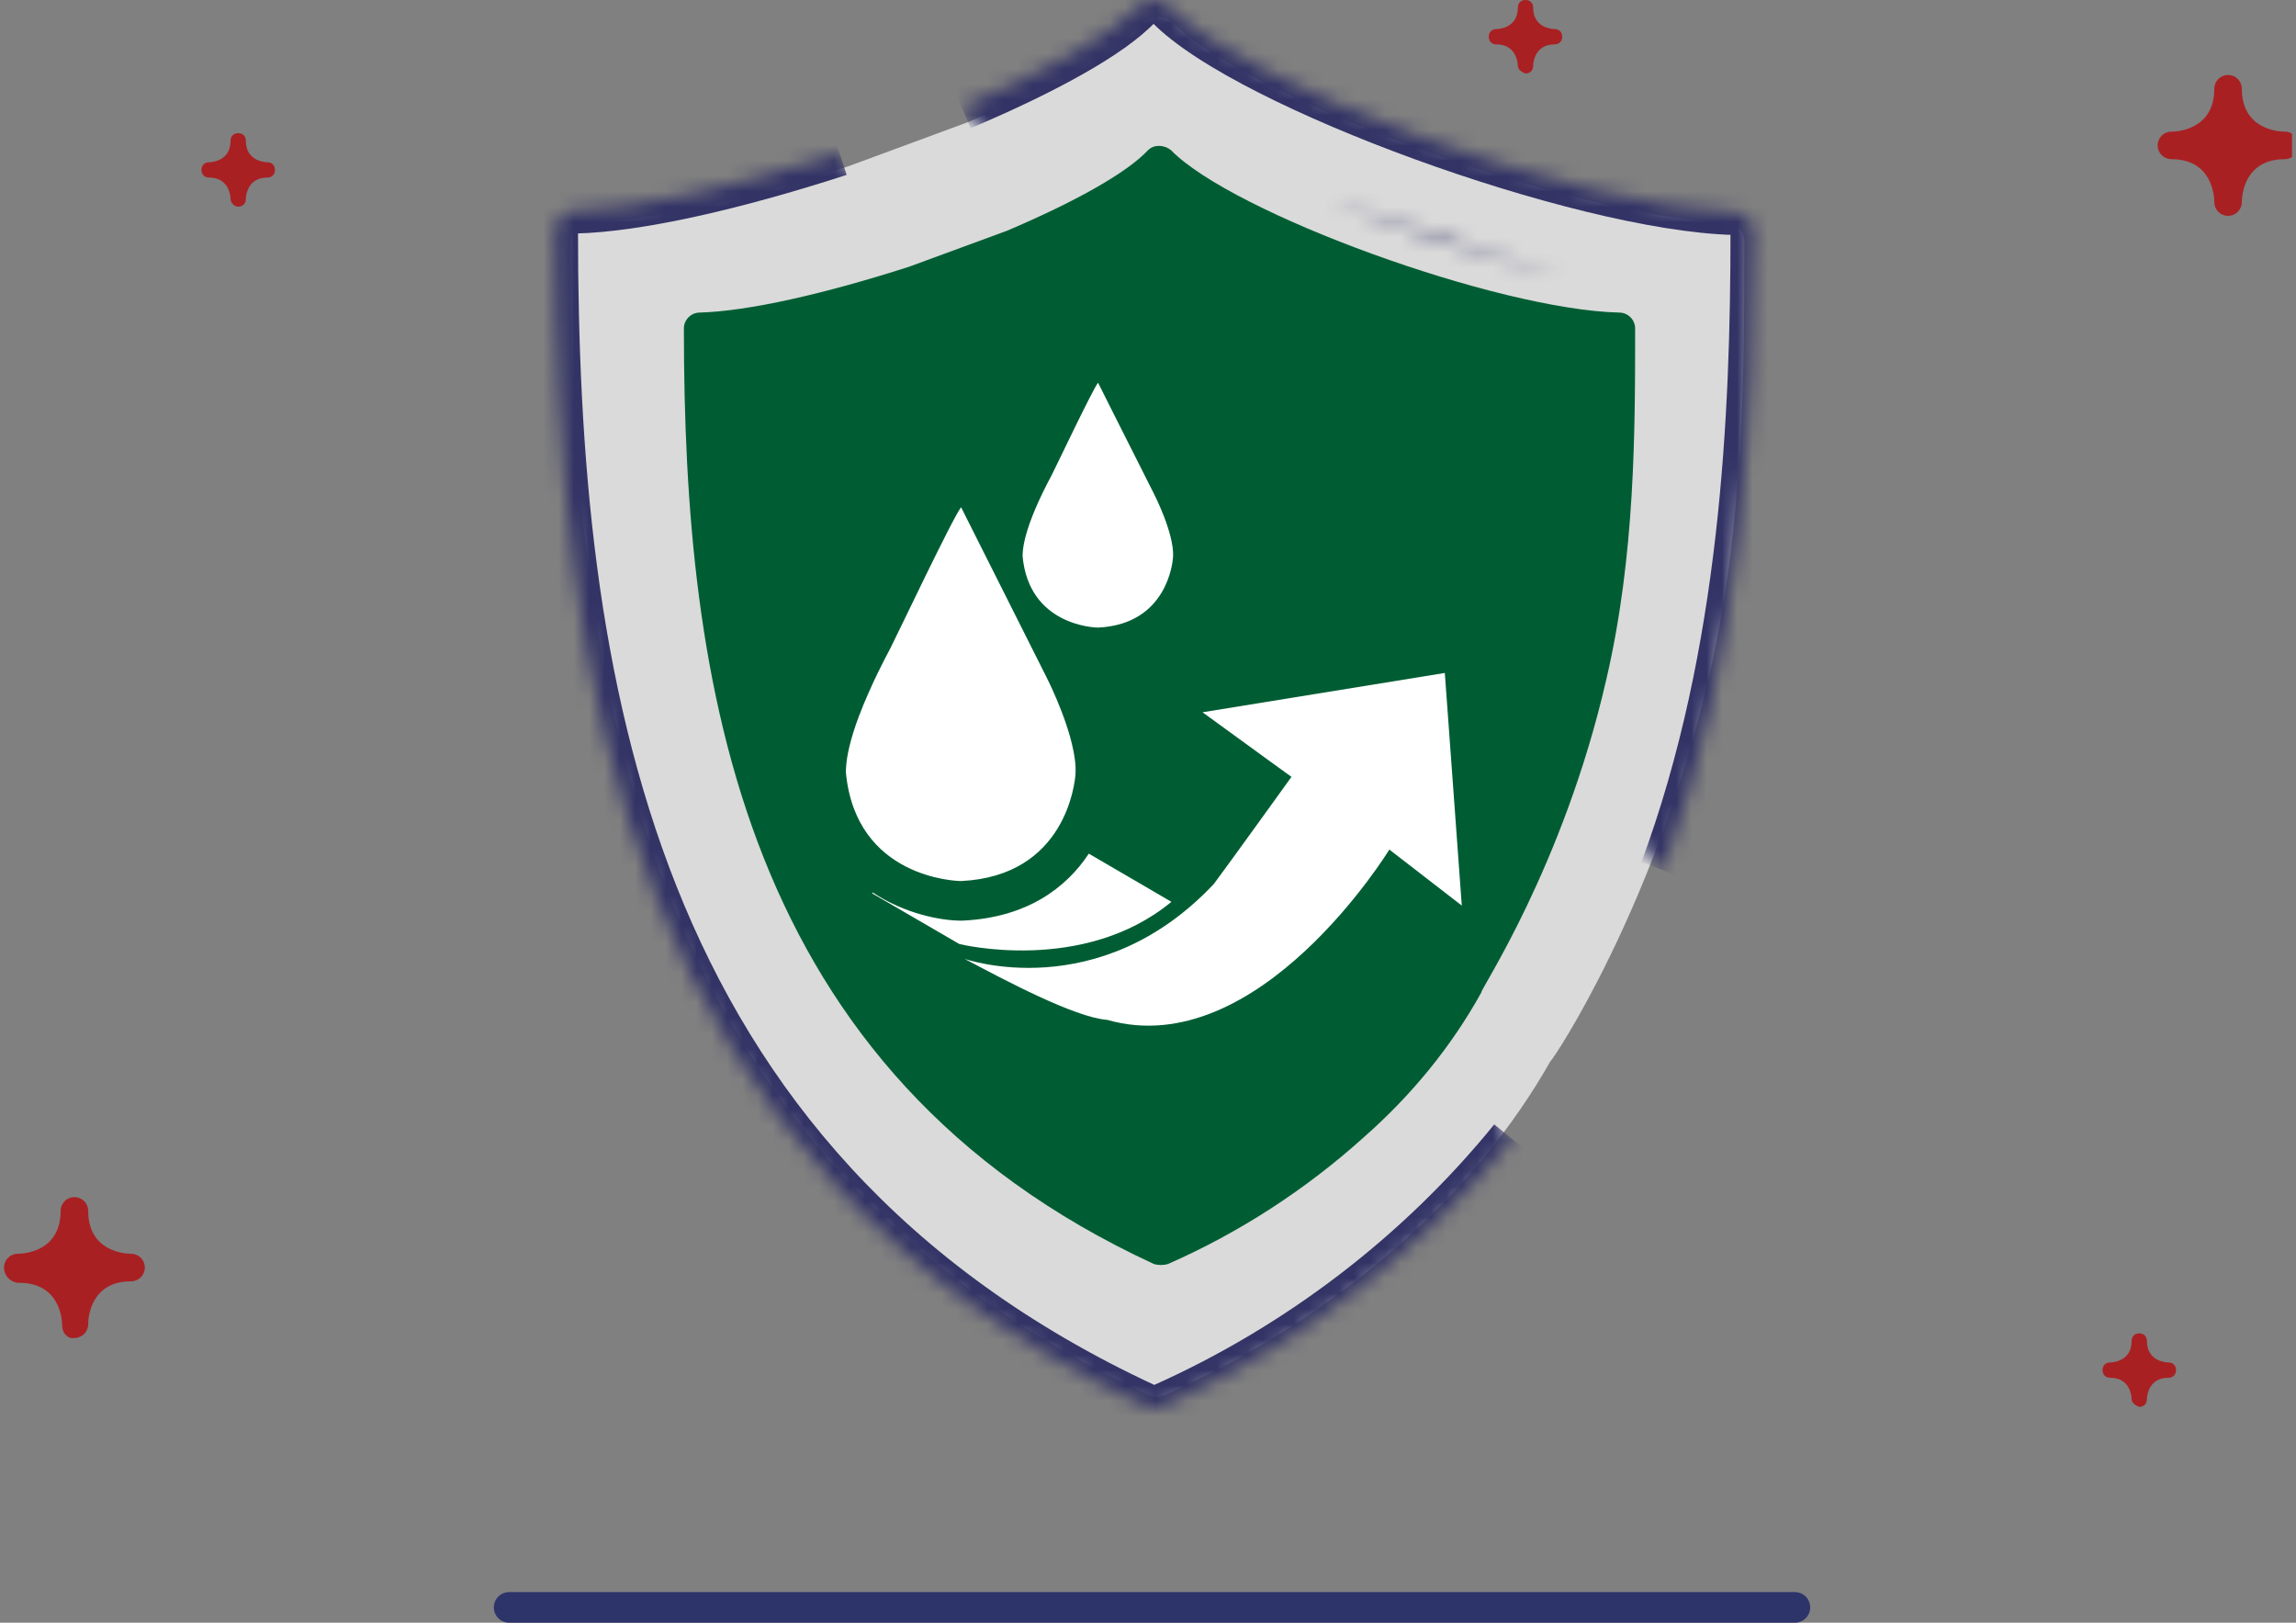 <svg width="150" height="106" viewBox="0 0 150 106" fill="none" xmlns="http://www.w3.org/2000/svg">
<rect x="0" y="0" width="150" height="106" fill="#808080" stroke="none"/>
<g clip-path="url(#clip0_1631_3876)">
<path d="M111.706 43.982C113.959 34.031 113.959 24.08 113.959 15.819C113.959 15.068 113.396 14.505 112.645 14.505C102.882 14.223 81.666 6.525 76.596 1.456C76.033 0.986 75.188 0.986 74.719 1.456C72.935 3.239 68.805 5.586 63.36 7.933L55.474 10.844C48.715 13.097 42.519 14.411 38.576 14.505C37.825 14.505 37.262 15.068 37.262 15.819C37.262 44.358 41.768 75.619 75 91.109C75.376 91.296 75.751 91.296 76.127 91.109C81.853 88.574 87.204 85.1 91.804 80.97C95.559 77.59 98.845 73.647 101.286 69.329C101.474 69.235 108.233 59.096 111.706 43.982Z" fill="#DADADA"/>
<path d="M104.948 44.357C106.825 36.284 106.825 28.21 106.825 21.451C106.825 20.888 106.356 20.419 105.793 20.419C97.813 20.231 80.54 13.941 76.503 9.811C76.034 9.435 75.377 9.435 75.001 9.811C73.593 11.313 70.213 13.19 65.801 15.068L59.417 17.415C53.879 19.198 48.903 20.325 45.711 20.419C45.148 20.419 44.679 20.888 44.679 21.451C44.679 44.639 48.34 70.08 75.376 82.565C75.658 82.659 76.034 82.659 76.315 82.565C81.009 80.5 85.328 77.684 89.083 74.304C92.181 71.582 94.809 68.39 96.781 64.823C96.593 64.823 102.132 56.655 104.948 44.357Z" fill="#005D33"/>
<mask id="path-3-inside-1_1631_3876" fill="white">
<path d="M101.975 18.071C96.906 16.757 92.024 15.161 87.236 13.284C86.485 12.908 102.632 18.259 101.975 18.071Z"/>
</mask>
<path d="M101.975 18.071L102.387 16.629L102.369 16.624L102.352 16.619L101.975 18.071ZM87.236 13.284L86.566 14.625L86.626 14.655L86.689 14.68L87.236 13.284ZM102.352 16.619C97.342 15.321 92.517 13.743 87.784 11.887L86.689 14.68C91.531 16.579 96.469 18.194 101.599 19.523L102.352 16.619ZM87.907 11.942C87.919 11.948 87.946 11.961 87.981 11.982C88.001 11.994 88.091 12.046 88.193 12.134C88.24 12.175 88.353 12.276 88.46 12.438C88.55 12.572 88.796 12.989 88.682 13.559C88.555 14.197 88.093 14.507 87.859 14.618C87.636 14.726 87.441 14.749 87.371 14.757C87.213 14.773 87.09 14.759 87.066 14.757C87.021 14.752 86.987 14.746 86.973 14.744C86.944 14.738 86.927 14.734 86.934 14.736C86.966 14.744 87.065 14.771 87.252 14.826C87.606 14.932 88.161 15.106 88.859 15.329C90.251 15.773 92.173 16.399 94.103 17.032C96.031 17.665 97.962 18.304 99.37 18.773C100.074 19.007 100.645 19.199 101.019 19.325C101.207 19.389 101.34 19.434 101.413 19.46C101.465 19.478 101.452 19.474 101.42 19.461C101.413 19.458 101.396 19.451 101.375 19.442C101.366 19.438 101.307 19.411 101.235 19.37C101.19 19.342 101.062 19.251 100.983 19.184C100.804 18.989 100.495 18.052 100.685 17.344C101.051 16.91 101.737 16.598 101.926 16.578C102.008 16.576 102.134 16.583 102.179 16.588C102.25 16.596 102.305 16.609 102.316 16.611C102.337 16.616 102.353 16.62 102.361 16.622C102.376 16.626 102.387 16.629 102.387 16.629L101.563 19.514C101.574 19.517 101.592 19.522 101.614 19.528C101.625 19.53 101.643 19.535 101.666 19.54C101.679 19.543 101.736 19.556 101.809 19.565C101.854 19.57 101.98 19.576 102.062 19.575C102.252 19.554 102.938 19.242 103.304 18.808C103.494 18.1 103.185 17.163 103.006 16.968C102.926 16.901 102.798 16.809 102.753 16.782C102.681 16.739 102.62 16.712 102.609 16.707C102.586 16.697 102.567 16.689 102.557 16.685C102.503 16.663 102.436 16.64 102.407 16.629C102.316 16.597 102.169 16.547 101.98 16.483C101.6 16.355 101.023 16.161 100.318 15.927C98.906 15.456 96.971 14.816 95.038 14.182C93.107 13.548 91.175 12.918 89.771 12.471C89.071 12.247 88.493 12.066 88.11 11.952C87.928 11.898 87.758 11.848 87.637 11.819C87.605 11.812 87.558 11.801 87.504 11.791C87.478 11.786 87.434 11.779 87.381 11.774C87.349 11.77 87.22 11.756 87.058 11.773C86.985 11.781 86.789 11.805 86.564 11.912C86.33 12.025 85.867 12.335 85.74 12.974C85.626 13.544 85.872 13.963 85.962 14.099C86.07 14.261 86.185 14.364 86.234 14.406C86.339 14.497 86.435 14.553 86.463 14.57C86.506 14.595 86.542 14.614 86.566 14.625L87.907 11.942Z" fill="#333366" mask="url(#path-3-inside-1_1631_3876)"/>
<mask id="path-5-inside-2_1631_3876" fill="white">
<path d="M103.478 67.921C104.322 66.512 105.167 65.01 105.918 63.508L103.478 67.921Z"/>
</mask>
<path d="M104.764 68.692C105.623 67.26 106.488 65.724 107.26 64.179L104.577 62.837C103.847 64.297 103.022 65.764 102.191 67.149L104.764 68.692Z" fill="#333366" mask="url(#path-5-inside-2_1631_3876)"/>
<mask id="path-7-inside-3_1631_3876" fill="white">
<path d="M108.641 56.843C113.898 42.667 114.555 27.084 114.555 15.161C114.555 14.41 113.992 13.847 113.241 13.847C103.196 13.565 81.511 5.68 76.347 0.422C75.784 -0.141 74.939 -0.141 74.376 0.422C72.592 2.3 68.368 4.647 62.829 6.994"/>
</mask>
<path d="M113.241 13.847L113.199 15.346L113.22 15.347H113.241V13.847ZM76.347 0.422L77.418 -0.629L77.408 -0.638L76.347 0.422ZM74.376 0.422L73.315 -0.638L73.302 -0.625L73.288 -0.611L74.376 0.422ZM110.048 57.364C115.403 42.923 116.055 27.11 116.055 15.161H113.055C113.055 27.057 112.393 42.412 107.235 56.321L110.048 57.364ZM116.055 15.161C116.055 13.582 114.821 12.347 113.241 12.347V15.347C113.241 15.347 113.24 15.347 113.238 15.347C113.236 15.347 113.233 15.346 113.229 15.345C113.221 15.344 113.21 15.341 113.197 15.336C113.172 15.325 113.144 15.308 113.119 15.283C113.094 15.258 113.077 15.231 113.067 15.205C113.061 15.192 113.059 15.182 113.057 15.174C113.056 15.17 113.056 15.167 113.056 15.164C113.055 15.162 113.055 15.161 113.055 15.161H116.055ZM113.283 12.348C108.508 12.214 100.76 10.241 93.477 7.591C89.858 6.275 86.408 4.811 83.558 3.361C80.668 1.891 78.529 0.503 77.418 -0.629L75.277 1.474C76.748 2.971 79.256 4.539 82.198 6.035C85.18 7.552 88.747 9.063 92.451 10.41C99.812 13.088 107.929 15.198 113.199 15.346L113.283 12.348ZM77.408 -0.638C76.259 -1.787 74.464 -1.787 73.315 -0.638L75.437 1.483C75.444 1.476 75.441 1.481 75.424 1.488C75.409 1.495 75.387 1.5 75.362 1.5C75.337 1.5 75.315 1.495 75.299 1.488C75.283 1.481 75.279 1.476 75.287 1.483L77.408 -0.638ZM73.288 -0.611C72.552 0.164 71.207 1.133 69.272 2.226C67.365 3.305 64.978 4.454 62.244 5.613L63.414 8.375C66.219 7.187 68.714 5.989 70.749 4.838C72.758 3.702 74.416 2.558 75.463 1.456L73.288 -0.611Z" fill="#333366" mask="url(#path-7-inside-3_1631_3876)"/>
<mask id="path-9-inside-4_1631_3876" fill="white">
<path d="M54.849 9.998C47.903 12.251 41.613 13.659 37.576 13.753C36.825 13.753 36.262 14.411 36.262 15.068C36.262 44.17 40.862 76.088 74.845 91.859C75.221 92.047 75.596 92.047 75.972 91.859C84.796 87.916 92.682 81.908 98.784 74.398"/>
</mask>
<path d="M37.576 13.753V15.253H37.593L37.611 15.253L37.576 13.753ZM74.845 91.859L75.516 90.518L75.496 90.508L75.477 90.499L74.845 91.859ZM75.972 91.859L75.36 90.49L75.33 90.503L75.301 90.518L75.972 91.859ZM54.387 8.571C47.472 10.814 41.352 12.165 37.541 12.254L37.611 15.253C41.873 15.154 48.333 13.689 55.312 11.425L54.387 8.571ZM37.576 12.253C35.928 12.253 34.762 13.652 34.762 15.068H37.762C37.762 15.117 37.752 15.149 37.745 15.165C37.738 15.18 37.731 15.191 37.723 15.199C37.707 15.216 37.656 15.253 37.576 15.253V12.253ZM34.762 15.068C34.762 44.238 39.355 77.042 74.214 93.22L75.477 90.499C42.369 75.133 37.762 44.101 37.762 15.068H34.762ZM74.174 93.201C74.972 93.6 75.845 93.6 76.643 93.201L75.301 90.518C75.297 90.52 75.337 90.5 75.409 90.5C75.48 90.5 75.52 90.52 75.516 90.518L74.174 93.201ZM76.584 93.229C85.62 89.191 93.696 83.039 99.948 75.344L97.62 73.452C91.668 80.777 83.973 86.641 75.36 90.49L76.584 93.229Z" fill="#333366" mask="url(#path-9-inside-4_1631_3876)"/>
<path d="M94.391 43.96L78.562 46.528L82.912 49.69L84.373 50.747C84.373 50.747 80.264 56.459 79.304 57.74C71.783 65.732 63.016 62.635 63.016 62.635C65.555 63.98 70.182 66.457 72.337 66.622C82.235 69.448 90.767 55.497 90.767 55.497L95.5 59.155L94.391 43.96Z" fill="white"/>
<path d="M62.789 57.553C69.624 57.225 70.24 51.133 70.267 50.494C70.295 50.049 70.224 49.542 70.124 49.02C70.121 49.018 70.121 49.015 70.121 49.013C70.118 49.01 70.118 49.003 70.118 49C69.673 46.761 68.337 44.173 68.337 44.173C65.095 37.731 62.789 33.135 62.789 33.135C62.263 33.777 58.523 41.665 58.181 42.322C57.872 42.898 57.608 43.424 57.361 43.925C57.265 44.122 57.178 44.307 57.089 44.494C56.962 44.764 56.845 45.021 56.739 45.27C56.514 45.773 56.321 46.237 56.166 46.66C56.153 46.687 56.137 46.718 56.127 46.745C56.125 46.749 56.125 46.751 56.125 46.754C55.513 48.381 55.335 49.395 55.287 49.976C55.284 49.996 55.281 50.013 55.281 50.031C55.267 50.207 55.262 50.355 55.262 50.45C55.908 57.358 62.476 57.553 62.789 57.553Z" fill="white"/>
<path d="M71.737 40.996C76.214 40.784 76.615 36.788 76.638 36.37C76.722 34.832 75.371 32.221 75.371 32.221C73.244 28.008 71.737 25 71.737 25C71.391 25.422 68.94 30.59 68.718 31.016C66.846 34.506 66.808 35.93 66.808 36.342C67.23 40.869 71.529 40.996 71.737 40.996Z" fill="white"/>
<path d="M71.133 55.764C69.664 57.986 67.109 59.935 62.912 60.137L62.851 60.14H62.788C61.5 60.14 59.138 59.71 57.015 58.3L56.98 58.358L62.671 61.665C62.671 61.665 70.75 63.68 76.53 58.911L71.133 55.764Z" fill="white"/>
<path d="M144.662 13.199C144.662 12.699 144.462 10.399 141.862 10.399C141.362 10.399 140.962 9.999 140.962 9.499C140.962 8.999 141.362 8.599 141.862 8.599C142.362 8.599 144.662 8.399 144.662 5.799C144.662 5.299 145.062 4.899 145.562 4.899C146.062 4.899 146.462 5.299 146.462 5.799C146.462 8.399 148.762 8.599 149.262 8.599C149.762 8.599 150.162 8.999 150.162 9.499C150.162 9.999 149.762 10.399 149.262 10.399C146.662 10.399 146.462 12.699 146.462 13.199C146.462 13.699 146.062 14.099 145.562 14.099C145.062 14.099 144.662 13.699 144.662 13.199Z" fill="#A92023"/>
<path d="M99.162 4.3C99.162 4.1 99.062 2.9 97.762 2.9C97.462 2.9 97.262 2.7 97.262 2.4C97.262 2.1 97.462 1.9 97.762 1.9C97.962 1.9 99.162 1.8 99.162 0.5C99.162 0.2 99.362 0 99.662 0C99.962 0 100.162 0.2 100.162 0.5C100.162 1.8 101.362 1.9 101.562 1.9C101.862 1.9 102.062 2.1 102.062 2.4C102.062 2.7 101.862 2.9 101.562 2.9C100.262 2.9 100.162 4.1 100.162 4.3C100.162 4.6 99.962 4.8 99.662 4.8C99.362 4.7 99.162 4.5 99.162 4.3Z" fill="#A92023"/>
<path d="M15.062 12.999C15.062 12.799 14.962 11.599 13.662 11.599C13.362 11.599 13.162 11.399 13.162 11.099C13.162 10.799 13.362 10.599 13.662 10.599C13.862 10.599 15.062 10.499 15.062 9.199C15.062 8.899 15.262 8.699 15.562 8.699C15.862 8.699 16.062 8.899 16.062 9.199C16.062 10.499 17.262 10.599 17.462 10.599C17.762 10.599 17.962 10.799 17.962 11.099C17.962 11.399 17.762 11.599 17.462 11.599C16.162 11.599 16.062 12.799 16.062 12.999C16.062 13.299 15.862 13.499 15.562 13.499C15.262 13.499 15.062 13.199 15.062 12.999Z" fill="#A92023"/>
<path d="M4.062 86.6C4.062 86.1 3.862 83.8 1.262 83.8C0.662 83.8 0.262 83.3 0.262 82.8C0.262 82.3 0.662 81.9 1.162 81.9C1.662 81.9 3.962 81.7 3.962 79.1C3.962 78.6 4.362 78.2 4.862 78.2C5.362 78.2 5.762 78.6 5.762 79.1C5.762 81.7 8.062 81.9 8.562 81.9C9.062 81.9 9.462 82.3 9.462 82.8C9.462 83.3 9.062 83.7 8.562 83.7C5.962 83.7 5.762 86 5.762 86.5C5.762 87 5.362 87.4 4.862 87.4C4.462 87.5 4.062 87.1 4.062 86.6Z" fill="#A92023"/>
<path d="M139.261 91.4C139.261 91.2 139.161 90 137.861 90C137.561 90 137.361 89.8 137.361 89.5C137.361 89.2 137.561 89 137.861 89C138.061 89 139.261 88.9 139.261 87.6C139.261 87.3 139.461 87.1 139.761 87.1C140.061 87.1 140.261 87.3 140.261 87.6C140.261 88.9 141.461 89 141.661 89C141.961 89 142.161 89.2 142.161 89.5C142.161 89.8 141.961 90 141.661 90C140.361 90 140.261 91.2 140.261 91.4C140.261 91.7 140.061 91.9 139.761 91.9C139.461 91.8 139.261 91.6 139.261 91.4Z" fill="#A92023"/>
<path d="M33.262 105H117.262" stroke="#2D346A" stroke-width="2" stroke-miterlimit="10" stroke-linecap="round"/>
</g>
<defs>
<clipPath id="clip0_1631_3876">
<rect width="149.477" height="106" fill="white" transform="translate(0.262)"/>
</clipPath>
</defs>
</svg>
